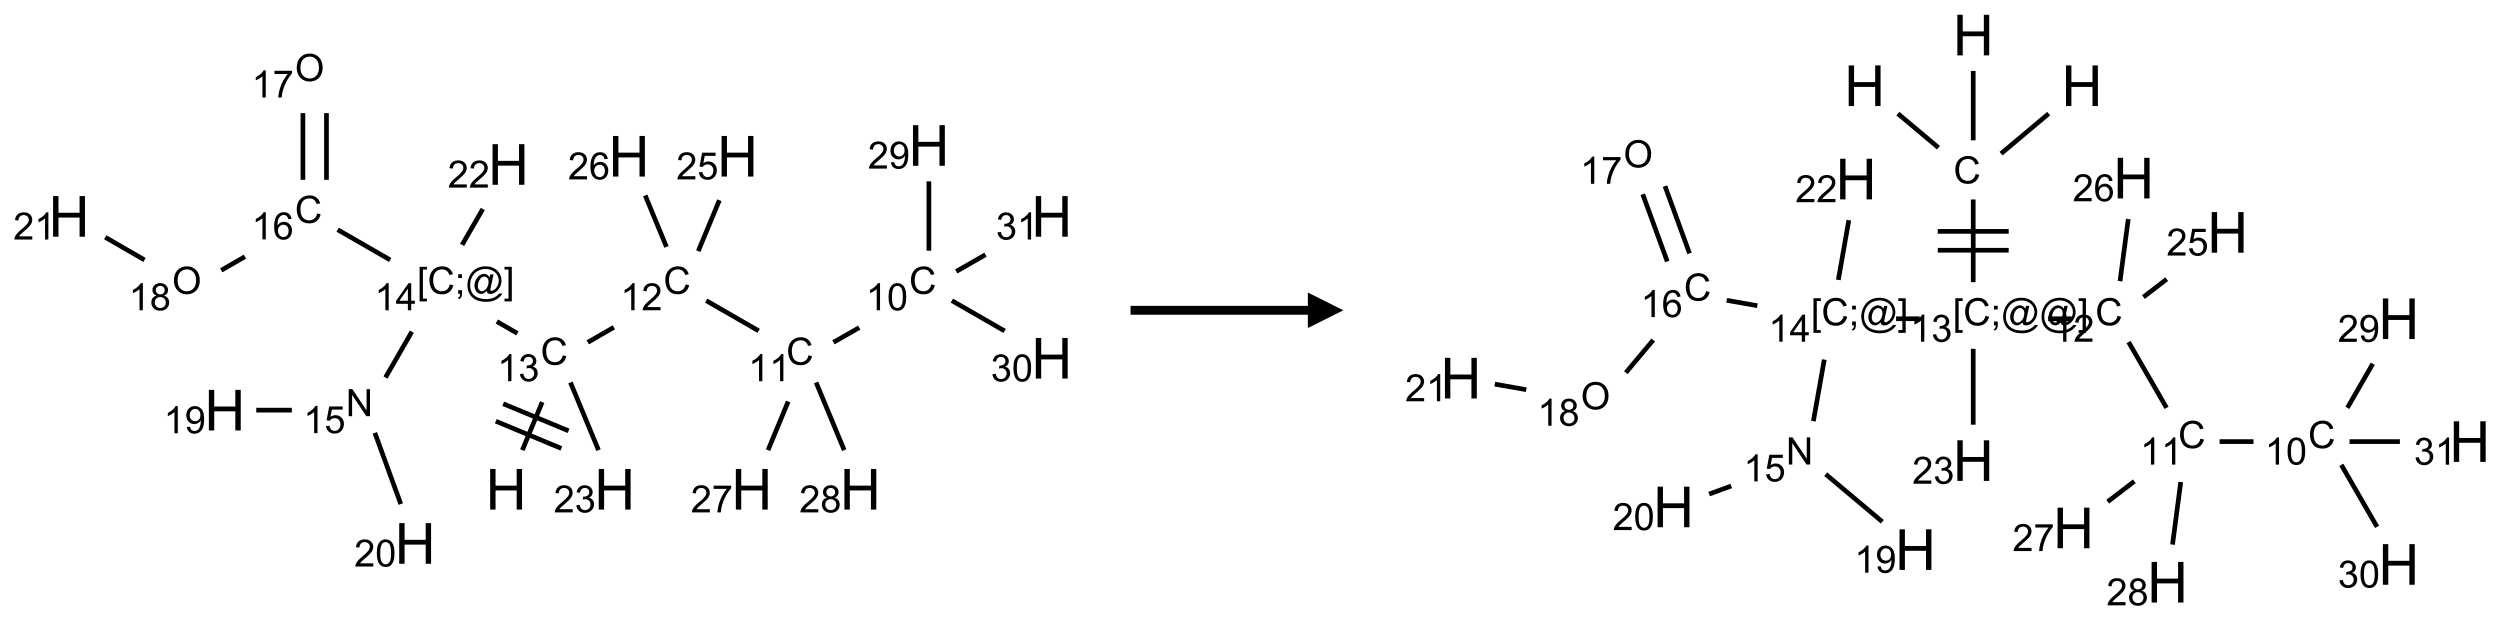 <?xml version="1.0" encoding="UTF-8"?>
<svg xmlns="http://www.w3.org/2000/svg" xmlns:xlink="http://www.w3.org/1999/xlink" width="705" height="175" viewBox="0 0 705 175">
<defs>
<g>
<g id="glyph-0-0">
<path d="M 2 0 L 2 -10 L 10 -10 L 10 0 Z M 2.25 -0.25 L 9.75 -0.25 L 9.75 -9.75 L 2.25 -9.75 Z M 2.25 -0.25 "/>
</g>
<g id="glyph-0-1">
<path d="M 1.281 0 L 1.281 -11.453 L 2.797 -11.453 L 2.797 -6.75 L 8.75 -6.75 L 8.75 -11.453 L 10.266 -11.453 L 10.266 0 L 8.75 0 L 8.75 -5.398 L 2.797 -5.398 L 2.797 0 Z M 1.281 0 "/>
</g>
<g id="glyph-1-0">
<path d="M 1.332 0 L 1.332 -6.668 L 6.668 -6.668 L 6.668 0 Z M 1.5 -0.168 L 6.5 -0.168 L 6.5 -6.5 L 1.5 -6.5 Z M 1.5 -0.168 "/>
</g>
<g id="glyph-1-1">
<path d="M 6.27 -2.676 L 7.281 -2.422 C 7.07 -1.594 6.688 -0.961 6.137 -0.523 C 5.586 -0.086 4.914 0.129 4.121 0.129 C 3.297 0.129 2.629 -0.039 2.113 -0.371 C 1.598 -0.707 1.203 -1.191 0.934 -1.828 C 0.664 -2.465 0.531 -3.145 0.531 -3.875 C 0.531 -4.672 0.684 -5.363 0.988 -5.957 C 1.293 -6.547 1.723 -6.996 2.285 -7.305 C 2.844 -7.613 3.461 -7.766 4.137 -7.766 C 4.898 -7.766 5.543 -7.57 6.062 -7.184 C 6.582 -6.793 6.945 -6.246 7.152 -5.543 L 6.156 -5.309 C 5.98 -5.863 5.723 -6.266 5.387 -6.52 C 5.051 -6.773 4.625 -6.902 4.113 -6.902 C 3.527 -6.902 3.039 -6.762 2.645 -6.48 C 2.25 -6.199 1.973 -5.82 1.812 -5.348 C 1.652 -4.871 1.574 -4.383 1.574 -3.879 C 1.574 -3.23 1.668 -2.664 1.855 -2.18 C 2.047 -1.695 2.34 -1.332 2.738 -1.094 C 3.137 -0.855 3.57 -0.734 4.035 -0.734 C 4.602 -0.734 5.082 -0.898 5.473 -1.223 C 5.867 -1.551 6.133 -2.035 6.27 -2.676 Z M 6.27 -2.676 "/>
</g>
<g id="glyph-1-2">
<path d="M 3.973 0 L 3.035 0 L 3.035 -5.973 C 2.809 -5.758 2.516 -5.543 2.148 -5.328 C 1.781 -5.113 1.453 -4.953 1.16 -4.844 L 1.16 -5.75 C 1.684 -5.996 2.145 -6.297 2.535 -6.645 C 2.93 -6.996 3.207 -7.336 3.371 -7.668 L 3.973 -7.668 Z M 3.973 0 "/>
</g>
<g id="glyph-1-3">
<path d="M 0.449 -2.016 L 1.387 -2.141 C 1.492 -1.609 1.676 -1.227 1.934 -0.992 C 2.191 -0.758 2.508 -0.641 2.879 -0.641 C 3.32 -0.641 3.695 -0.793 3.996 -1.098 C 4.301 -1.402 4.453 -1.781 4.453 -2.234 C 4.453 -2.664 4.312 -3.02 4.031 -3.301 C 3.75 -3.578 3.391 -3.719 2.957 -3.719 C 2.781 -3.719 2.562 -3.684 2.297 -3.613 L 2.402 -4.438 C 2.465 -4.43 2.516 -4.426 2.551 -4.426 C 2.949 -4.426 3.312 -4.531 3.629 -4.738 C 3.949 -4.949 4.109 -5.27 4.109 -5.703 C 4.109 -6.047 3.992 -6.332 3.762 -6.559 C 3.527 -6.785 3.227 -6.895 2.859 -6.895 C 2.496 -6.895 2.191 -6.781 1.949 -6.551 C 1.707 -6.324 1.547 -5.98 1.48 -5.52 L 0.543 -5.688 C 0.656 -6.316 0.918 -6.805 1.324 -7.148 C 1.73 -7.492 2.234 -7.668 2.84 -7.668 C 3.254 -7.668 3.641 -7.578 3.988 -7.398 C 4.34 -7.219 4.609 -6.977 4.793 -6.668 C 4.98 -6.359 5.074 -6.031 5.074 -5.684 C 5.074 -5.352 4.984 -5.051 4.809 -4.781 C 4.629 -4.512 4.367 -4.297 4.02 -4.137 C 4.473 -4.031 4.824 -3.816 5.074 -3.488 C 5.324 -3.16 5.449 -2.75 5.449 -2.254 C 5.449 -1.59 5.203 -1.023 4.719 -0.559 C 4.234 -0.098 3.617 0.137 2.875 0.137 C 2.203 0.137 1.648 -0.062 1.207 -0.465 C 0.762 -0.863 0.512 -1.379 0.449 -2.016 Z M 0.449 -2.016 "/>
</g>
<g id="glyph-1-4">
<path d="M 5.371 -0.902 L 5.371 0 L 0.324 0 C 0.316 -0.227 0.352 -0.441 0.434 -0.652 C 0.562 -0.996 0.766 -1.332 1.051 -1.668 C 1.332 -2 1.742 -2.387 2.277 -2.824 C 3.105 -3.504 3.668 -4.043 3.957 -4.441 C 4.25 -4.84 4.395 -5.215 4.395 -5.566 C 4.395 -5.938 4.262 -6.254 3.996 -6.508 C 3.73 -6.762 3.387 -6.891 2.957 -6.891 C 2.508 -6.891 2.145 -6.754 1.875 -6.484 C 1.605 -6.215 1.469 -5.84 1.465 -5.359 L 0.5 -5.457 C 0.566 -6.176 0.812 -6.727 1.246 -7.102 C 1.676 -7.477 2.254 -7.668 2.98 -7.668 C 3.711 -7.668 4.293 -7.465 4.719 -7.059 C 5.145 -6.652 5.359 -6.148 5.359 -5.547 C 5.359 -5.242 5.297 -4.941 5.172 -4.645 C 5.047 -4.352 4.84 -4.039 4.551 -3.715 C 4.262 -3.387 3.777 -2.938 3.105 -2.371 C 2.543 -1.898 2.18 -1.578 2.02 -1.41 C 1.859 -1.242 1.73 -1.07 1.625 -0.902 Z M 5.371 -0.902 "/>
</g>
<g id="glyph-1-5">
<path d="M 0.441 -3.766 C 0.441 -4.668 0.535 -5.395 0.723 -5.945 C 0.906 -6.496 1.184 -6.922 1.551 -7.219 C 1.918 -7.516 2.375 -7.668 2.934 -7.668 C 3.344 -7.668 3.703 -7.586 4.012 -7.418 C 4.32 -7.254 4.574 -7.016 4.777 -6.707 C 4.977 -6.395 5.137 -6.016 5.25 -5.57 C 5.363 -5.125 5.422 -4.523 5.422 -3.766 C 5.422 -2.871 5.328 -2.148 5.145 -1.598 C 4.961 -1.047 4.688 -0.621 4.32 -0.32 C 3.953 -0.02 3.492 0.129 2.934 0.129 C 2.195 0.129 1.617 -0.133 1.199 -0.66 C 0.695 -1.297 0.441 -2.332 0.441 -3.766 Z M 1.406 -3.766 C 1.406 -2.512 1.555 -1.68 1.848 -1.262 C 2.141 -0.848 2.5 -0.641 2.934 -0.641 C 3.363 -0.641 3.727 -0.848 4.02 -1.266 C 4.312 -1.684 4.457 -2.516 4.457 -3.766 C 4.457 -5.023 4.312 -5.859 4.02 -6.27 C 3.727 -6.684 3.359 -6.891 2.922 -6.891 C 2.492 -6.891 2.148 -6.707 1.891 -6.344 C 1.566 -5.879 1.406 -5.02 1.406 -3.766 Z M 1.406 -3.766 "/>
</g>
<g id="glyph-1-6">
<path d="M 0.582 -1.766 L 1.484 -1.848 C 1.562 -1.426 1.707 -1.117 1.922 -0.926 C 2.137 -0.734 2.414 -0.641 2.75 -0.641 C 3.039 -0.641 3.289 -0.707 3.508 -0.84 C 3.727 -0.973 3.902 -1.148 4.043 -1.367 C 4.18 -1.586 4.297 -1.887 4.391 -2.262 C 4.484 -2.637 4.531 -3.016 4.531 -3.406 C 4.531 -3.449 4.531 -3.512 4.527 -3.594 C 4.34 -3.297 4.082 -3.055 3.758 -2.867 C 3.434 -2.68 3.082 -2.59 2.703 -2.59 C 2.07 -2.59 1.535 -2.816 1.098 -3.277 C 0.66 -3.734 0.441 -4.34 0.441 -5.09 C 0.441 -5.863 0.672 -6.484 1.129 -6.957 C 1.586 -7.43 2.156 -7.668 2.844 -7.668 C 3.34 -7.668 3.793 -7.531 4.207 -7.266 C 4.617 -7 4.93 -6.617 5.145 -6.121 C 5.355 -5.629 5.465 -4.91 5.465 -3.973 C 5.465 -2.996 5.359 -2.223 5.145 -1.645 C 4.934 -1.066 4.617 -0.625 4.199 -0.324 C 3.781 -0.02 3.293 0.129 2.73 0.129 C 2.133 0.129 1.645 -0.035 1.266 -0.367 C 0.887 -0.699 0.66 -1.164 0.582 -1.766 Z M 4.422 -5.137 C 4.422 -5.676 4.277 -6.102 3.992 -6.418 C 3.707 -6.734 3.359 -6.891 2.957 -6.891 C 2.543 -6.891 2.18 -6.719 1.871 -6.379 C 1.562 -6.039 1.406 -5.598 1.406 -5.059 C 1.406 -4.57 1.555 -4.176 1.848 -3.871 C 2.141 -3.566 2.5 -3.418 2.934 -3.418 C 3.367 -3.418 3.723 -3.57 4.004 -3.871 C 4.281 -4.176 4.422 -4.598 4.422 -5.137 Z M 4.422 -5.137 "/>
</g>
<g id="glyph-1-7">
<path d="M 0.504 -6.637 L 0.504 -7.535 L 5.449 -7.535 L 5.449 -6.809 C 4.961 -6.289 4.48 -5.602 4.004 -4.746 C 3.527 -3.887 3.156 -3.004 2.895 -2.098 C 2.707 -1.461 2.59 -0.762 2.535 0 L 1.574 0 C 1.582 -0.602 1.703 -1.328 1.926 -2.176 C 2.152 -3.027 2.477 -3.848 2.898 -4.637 C 3.32 -5.426 3.77 -6.094 4.246 -6.637 Z M 0.504 -6.637 "/>
</g>
<g id="glyph-1-8">
<path d="M 1.887 -4.141 C 1.496 -4.281 1.207 -4.484 1.02 -4.75 C 0.832 -5.016 0.738 -5.328 0.738 -5.699 C 0.738 -6.254 0.938 -6.719 1.34 -7.098 C 1.738 -7.477 2.27 -7.668 2.934 -7.668 C 3.598 -7.668 4.137 -7.473 4.543 -7.086 C 4.949 -6.699 5.152 -6.227 5.152 -5.672 C 5.152 -5.316 5.059 -5.008 4.871 -4.746 C 4.688 -4.484 4.406 -4.281 4.027 -4.141 C 4.496 -3.988 4.852 -3.742 5.098 -3.402 C 5.34 -3.062 5.465 -2.656 5.465 -2.184 C 5.465 -1.531 5.234 -0.98 4.77 -0.535 C 4.309 -0.09 3.703 0.129 2.949 0.129 C 2.195 0.129 1.586 -0.094 1.125 -0.539 C 0.664 -0.984 0.434 -1.543 0.434 -2.207 C 0.434 -2.703 0.559 -3.121 0.809 -3.457 C 1.062 -3.793 1.422 -4.02 1.887 -4.141 Z M 1.699 -5.73 C 1.699 -5.367 1.812 -5.074 2.047 -4.844 C 2.281 -4.613 2.582 -4.5 2.953 -4.5 C 3.312 -4.5 3.609 -4.613 3.84 -4.84 C 4.07 -5.066 4.188 -5.348 4.188 -5.676 C 4.188 -6.02 4.07 -6.309 3.832 -6.543 C 3.594 -6.777 3.297 -6.895 2.941 -6.895 C 2.586 -6.895 2.289 -6.781 2.051 -6.551 C 1.816 -6.324 1.699 -6.047 1.699 -5.73 Z M 1.395 -2.203 C 1.395 -1.938 1.461 -1.676 1.586 -1.426 C 1.711 -1.176 1.902 -0.984 2.152 -0.848 C 2.402 -0.711 2.672 -0.641 2.957 -0.641 C 3.406 -0.641 3.777 -0.785 4.066 -1.074 C 4.359 -1.363 4.504 -1.727 4.504 -2.172 C 4.504 -2.625 4.355 -2.996 4.055 -3.293 C 3.754 -3.586 3.379 -3.734 2.926 -3.734 C 2.484 -3.734 2.121 -3.59 1.832 -3.297 C 1.543 -3.004 1.395 -2.641 1.395 -2.203 Z M 1.395 -2.203 "/>
</g>
<g id="glyph-1-9">
<path d="M 0.441 -2 L 1.426 -2.082 C 1.5 -1.605 1.668 -1.242 1.934 -1.004 C 2.199 -0.762 2.52 -0.641 2.895 -0.641 C 3.348 -0.641 3.73 -0.812 4.043 -1.152 C 4.355 -1.492 4.512 -1.941 4.512 -2.504 C 4.512 -3.039 4.359 -3.461 4.059 -3.77 C 3.758 -4.078 3.367 -4.234 2.879 -4.234 C 2.578 -4.234 2.305 -4.164 2.062 -4.027 C 1.82 -3.891 1.629 -3.715 1.488 -3.496 L 0.609 -3.609 L 1.348 -7.531 L 5.145 -7.531 L 5.145 -6.637 L 2.098 -6.637 L 1.688 -4.582 C 2.145 -4.902 2.625 -5.062 3.129 -5.062 C 3.797 -5.062 4.359 -4.832 4.816 -4.371 C 5.277 -3.91 5.504 -3.312 5.504 -2.59 C 5.504 -1.898 5.305 -1.301 4.902 -0.797 C 4.41 -0.18 3.742 0.129 2.895 0.129 C 2.199 0.129 1.633 -0.062 1.195 -0.453 C 0.758 -0.844 0.504 -1.359 0.441 -2 Z M 0.441 -2 "/>
</g>
<g id="glyph-1-10">
<path d="M 5.309 -5.766 L 4.375 -5.691 C 4.293 -6.059 4.172 -6.328 4.02 -6.496 C 3.766 -6.762 3.453 -6.895 3.082 -6.895 C 2.785 -6.895 2.523 -6.812 2.297 -6.645 C 2 -6.43 1.77 -6.117 1.598 -5.703 C 1.43 -5.289 1.34 -4.703 1.332 -3.938 C 1.559 -4.281 1.836 -4.535 2.16 -4.703 C 2.488 -4.871 2.828 -4.953 3.188 -4.953 C 3.812 -4.953 4.344 -4.723 4.785 -4.262 C 5.223 -3.801 5.441 -3.207 5.441 -2.48 C 5.441 -2 5.34 -1.555 5.133 -1.145 C 4.926 -0.73 4.641 -0.418 4.281 -0.199 C 3.922 0.02 3.512 0.129 3.051 0.129 C 2.27 0.129 1.633 -0.156 1.141 -0.73 C 0.648 -1.305 0.402 -2.254 0.402 -3.574 C 0.402 -5.051 0.672 -6.121 1.219 -6.793 C 1.695 -7.375 2.336 -7.668 3.141 -7.668 C 3.742 -7.668 4.234 -7.5 4.617 -7.16 C 5 -6.824 5.23 -6.359 5.309 -5.766 Z M 1.48 -2.473 C 1.48 -2.152 1.547 -1.844 1.684 -1.547 C 1.82 -1.25 2.016 -1.027 2.262 -0.871 C 2.508 -0.719 2.766 -0.641 3.035 -0.641 C 3.434 -0.641 3.773 -0.801 4.059 -1.121 C 4.344 -1.441 4.484 -1.875 4.484 -2.422 C 4.484 -2.949 4.344 -3.367 4.062 -3.668 C 3.781 -3.973 3.426 -4.125 3 -4.125 C 2.578 -4.125 2.219 -3.973 1.922 -3.668 C 1.625 -3.363 1.48 -2.969 1.48 -2.473 Z M 1.48 -2.473 "/>
</g>
<g id="glyph-1-11">
<path d="M 0.723 2.121 L 0.723 -7.637 L 2.793 -7.637 L 2.793 -6.859 L 1.66 -6.859 L 1.66 1.344 L 2.793 1.344 L 2.793 2.121 Z M 0.723 2.121 "/>
</g>
<g id="glyph-1-12">
<path d="M 0.949 -4.465 L 0.949 -5.531 L 2.016 -5.531 L 2.016 -4.465 Z M 0.949 0 L 0.949 -1.066 L 2.016 -1.066 L 2.016 0 C 2.016 0.391 1.945 0.711 1.809 0.949 C 1.668 1.191 1.449 1.379 1.145 1.512 L 0.887 1.109 C 1.082 1.023 1.23 0.895 1.324 0.727 C 1.418 0.559 1.469 0.316 1.48 0 Z M 0.949 0 "/>
</g>
<g id="glyph-1-13">
<path d="M 6.047 -0.848 C 5.82 -0.59 5.57 -0.379 5.289 -0.223 C 5.008 -0.062 4.73 0.016 4.449 0.016 C 4.141 0.016 3.84 -0.074 3.547 -0.254 C 3.254 -0.434 3.02 -0.715 2.836 -1.09 C 2.652 -1.465 2.562 -1.875 2.562 -2.324 C 2.562 -2.875 2.703 -3.43 2.988 -3.98 C 3.27 -4.535 3.621 -4.953 4.043 -5.23 C 4.461 -5.508 4.871 -5.645 5.266 -5.645 C 5.566 -5.645 5.855 -5.566 6.129 -5.41 C 6.402 -5.25 6.641 -5.012 6.84 -4.688 L 7.016 -5.496 L 7.949 -5.496 L 7.199 -2 C 7.094 -1.516 7.043 -1.246 7.043 -1.191 C 7.043 -1.098 7.078 -1.02 7.148 -0.949 C 7.219 -0.883 7.305 -0.848 7.406 -0.848 C 7.59 -0.848 7.832 -0.953 8.129 -1.168 C 8.527 -1.445 8.84 -1.816 9.07 -2.285 C 9.301 -2.75 9.418 -3.234 9.418 -3.73 C 9.418 -4.309 9.27 -4.852 8.973 -5.355 C 8.676 -5.859 8.23 -6.262 7.645 -6.562 C 7.055 -6.863 6.406 -7.016 5.691 -7.016 C 4.879 -7.016 4.137 -6.824 3.465 -6.445 C 2.793 -6.066 2.273 -5.52 1.902 -4.809 C 1.535 -4.098 1.348 -3.34 1.348 -2.527 C 1.348 -1.676 1.535 -0.941 1.902 -0.328 C 2.273 0.285 2.809 0.742 3.508 1.035 C 4.207 1.328 4.984 1.473 5.832 1.473 C 6.742 1.473 7.504 1.32 8.121 1.016 C 8.734 0.711 9.195 0.34 9.5 -0.098 L 10.441 -0.098 C 10.266 0.266 9.961 0.637 9.531 1.016 C 9.102 1.395 8.59 1.695 7.996 1.914 C 7.402 2.133 6.688 2.246 5.848 2.246 C 5.078 2.246 4.367 2.145 3.715 1.949 C 3.066 1.75 2.512 1.453 2.051 1.055 C 1.594 0.656 1.25 0.199 1.016 -0.316 C 0.723 -0.973 0.578 -1.684 0.578 -2.441 C 0.578 -3.289 0.75 -4.098 1.098 -4.863 C 1.523 -5.805 2.125 -6.527 2.902 -7.027 C 3.684 -7.527 4.629 -7.777 5.738 -7.777 C 6.602 -7.777 7.375 -7.602 8.059 -7.246 C 8.746 -6.895 9.285 -6.371 9.684 -5.672 C 10.02 -5.07 10.188 -4.418 10.188 -3.715 C 10.188 -2.707 9.832 -1.812 9.125 -1.031 C 8.492 -0.328 7.801 0.02 7.051 0.02 C 6.812 0.02 6.617 -0.016 6.473 -0.09 C 6.324 -0.16 6.215 -0.266 6.145 -0.402 C 6.102 -0.488 6.066 -0.637 6.047 -0.848 Z M 3.527 -2.262 C 3.527 -1.785 3.641 -1.414 3.863 -1.152 C 4.09 -0.887 4.348 -0.754 4.641 -0.754 C 4.836 -0.754 5.039 -0.812 5.254 -0.93 C 5.469 -1.047 5.676 -1.219 5.871 -1.449 C 6.066 -1.676 6.23 -1.969 6.355 -2.32 C 6.48 -2.672 6.543 -3.027 6.543 -3.379 C 6.543 -3.852 6.426 -4.219 6.191 -4.48 C 5.957 -4.738 5.672 -4.871 5.332 -4.871 C 5.109 -4.871 4.902 -4.812 4.707 -4.699 C 4.512 -4.586 4.32 -4.406 4.137 -4.156 C 3.953 -3.906 3.805 -3.602 3.691 -3.246 C 3.582 -2.887 3.527 -2.559 3.527 -2.262 Z M 3.527 -2.262 "/>
</g>
<g id="glyph-1-14">
<path d="M 2.27 2.121 L 0.203 2.121 L 0.203 1.344 L 1.332 1.344 L 1.332 -6.859 L 0.203 -6.859 L 0.203 -7.637 L 2.27 -7.637 Z M 2.27 2.121 "/>
</g>
<g id="glyph-1-15">
<path d="M 3.449 0 L 3.449 -1.828 L 0.137 -1.828 L 0.137 -2.688 L 3.621 -7.637 L 4.387 -7.637 L 4.387 -2.688 L 5.418 -2.688 L 5.418 -1.828 L 4.387 -1.828 L 4.387 0 Z M 3.449 -2.688 L 3.449 -6.129 L 1.059 -2.688 Z M 3.449 -2.688 "/>
</g>
<g id="glyph-1-16">
<path d="M 0.812 0 L 0.812 -7.637 L 1.848 -7.637 L 5.859 -1.641 L 5.859 -7.637 L 6.828 -7.637 L 6.828 0 L 5.793 0 L 1.781 -6 L 1.781 0 Z M 0.812 0 "/>
</g>
<g id="glyph-1-17">
<path d="M 0.516 -3.719 C 0.516 -4.984 0.855 -5.977 1.535 -6.695 C 2.215 -7.414 3.094 -7.77 4.172 -7.77 C 4.875 -7.77 5.512 -7.602 6.078 -7.266 C 6.645 -6.93 7.074 -6.461 7.371 -5.855 C 7.668 -5.254 7.816 -4.57 7.816 -3.809 C 7.816 -3.035 7.66 -2.34 7.348 -1.73 C 7.035 -1.117 6.594 -0.656 6.02 -0.34 C 5.449 -0.027 4.828 0.129 4.168 0.129 C 3.449 0.129 2.805 -0.043 2.238 -0.391 C 1.672 -0.738 1.246 -1.211 0.953 -1.812 C 0.66 -2.414 0.516 -3.047 0.516 -3.719 Z M 1.559 -3.703 C 1.559 -2.781 1.805 -2.059 2.301 -1.527 C 2.793 -1 3.414 -0.734 4.16 -0.734 C 4.922 -0.734 5.547 -1 6.039 -1.535 C 6.531 -2.07 6.777 -2.828 6.777 -3.812 C 6.777 -4.434 6.672 -4.977 6.461 -5.441 C 6.25 -5.902 5.945 -6.262 5.539 -6.52 C 5.133 -6.773 4.68 -6.902 4.176 -6.902 C 3.461 -6.902 2.848 -6.656 2.332 -6.164 C 1.816 -5.672 1.559 -4.852 1.559 -3.703 Z M 1.559 -3.703 "/>
</g>
</g>
</defs>
<path fill="none" stroke-width="0.033" stroke-linecap="butt" stroke-linejoin="miter" stroke="rgb(0%, 0%, 0%)" stroke-opacity="1" stroke-miterlimit="10" d="M 3.196 2.648 L 3.336 2.309 " transform="matrix(40, 0, 0, 40, 19.465, 21.021)"/>
<path fill="none" stroke-width="0.033" stroke-linecap="butt" stroke-linejoin="miter" stroke="rgb(0%, 0%, 0%)" stroke-opacity="1" stroke-miterlimit="10" d="M 3.522 2.512 L 3.061 2.321 " transform="matrix(40, 0, 0, 40, 19.465, 21.021)"/>
<path fill="none" stroke-width="0.033" stroke-linecap="butt" stroke-linejoin="miter" stroke="rgb(0%, 0%, 0%)" stroke-opacity="1" stroke-miterlimit="10" d="M 3.471 2.636 L 3.009 2.444 " transform="matrix(40, 0, 0, 40, 19.465, 21.021)"/>
<path fill="none" stroke-width="0.033" stroke-linecap="butt" stroke-linejoin="miter" stroke="rgb(0%, 0%, 0%)" stroke-opacity="1" stroke-miterlimit="10" d="M 3.657 1.888 L 3.841 1.782 " transform="matrix(40, 0, 0, 40, 19.465, 21.021)"/>
<path fill="none" stroke-width="0.033" stroke-linecap="butt" stroke-linejoin="miter" stroke="rgb(0%, 0%, 0%)" stroke-opacity="1" stroke-miterlimit="10" d="M 4.492 1.594 L 4.862 1.807 " transform="matrix(40, 0, 0, 40, 19.465, 21.021)"/>
<path fill="none" stroke-width="0.033" stroke-linecap="butt" stroke-linejoin="miter" stroke="rgb(0%, 0%, 0%)" stroke-opacity="1" stroke-miterlimit="10" d="M 5.389 1.888 L 5.571 1.784 " transform="matrix(40, 0, 0, 40, 19.465, 21.021)"/>
<path fill="none" stroke-width="0.033" stroke-linecap="butt" stroke-linejoin="miter" stroke="rgb(0%, 0%, 0%)" stroke-opacity="1" stroke-miterlimit="10" d="M 6.062 1.242 L 6.062 0.753 " transform="matrix(40, 0, 0, 40, 19.465, 21.021)"/>
<path fill="none" stroke-width="0.033" stroke-linecap="butt" stroke-linejoin="miter" stroke="rgb(0%, 0%, 0%)" stroke-opacity="1" stroke-miterlimit="10" d="M 6.224 1.594 L 6.596 1.808 " transform="matrix(40, 0, 0, 40, 19.465, 21.021)"/>
<path fill="none" stroke-width="0.033" stroke-linecap="butt" stroke-linejoin="miter" stroke="rgb(0%, 0%, 0%)" stroke-opacity="1" stroke-miterlimit="10" d="M 6.255 1.388 L 6.461 1.27 " transform="matrix(40, 0, 0, 40, 19.465, 21.021)"/>
<path fill="none" stroke-width="0.033" stroke-linecap="butt" stroke-linejoin="miter" stroke="rgb(0%, 0%, 0%)" stroke-opacity="1" stroke-miterlimit="10" d="M 5.07 2.305 L 4.928 2.648 " transform="matrix(40, 0, 0, 40, 19.465, 21.021)"/>
<path fill="none" stroke-width="0.033" stroke-linecap="butt" stroke-linejoin="miter" stroke="rgb(0%, 0%, 0%)" stroke-opacity="1" stroke-miterlimit="10" d="M 5.267 2.171 L 5.465 2.648 " transform="matrix(40, 0, 0, 40, 19.465, 21.021)"/>
<path fill="none" stroke-width="0.033" stroke-linecap="butt" stroke-linejoin="miter" stroke="rgb(0%, 0%, 0%)" stroke-opacity="1" stroke-miterlimit="10" d="M 4.436 1.245 L 4.585 0.886 " transform="matrix(40, 0, 0, 40, 19.465, 21.021)"/>
<path fill="none" stroke-width="0.033" stroke-linecap="butt" stroke-linejoin="miter" stroke="rgb(0%, 0%, 0%)" stroke-opacity="1" stroke-miterlimit="10" d="M 4.212 1.215 L 4.062 0.852 " transform="matrix(40, 0, 0, 40, 19.465, 21.021)"/>
<path fill="none" stroke-width="0.033" stroke-linecap="butt" stroke-linejoin="miter" stroke="rgb(0%, 0%, 0%)" stroke-opacity="1" stroke-miterlimit="10" d="M 3.161 1.825 L 3.016 1.741 " transform="matrix(40, 0, 0, 40, 19.465, 21.021)"/>
<path fill="none" stroke-width="0.033" stroke-linecap="butt" stroke-linejoin="miter" stroke="rgb(0%, 0%, 0%)" stroke-opacity="1" stroke-miterlimit="10" d="M 2.417 1.813 L 2.231 2.136 " transform="matrix(40, 0, 0, 40, 19.465, 21.021)"/>
<path fill="none" stroke-width="0.033" stroke-linecap="butt" stroke-linejoin="miter" stroke="rgb(0%, 0%, 0%)" stroke-opacity="1" stroke-miterlimit="10" d="M 1.571 2.366 L 1.32 2.366 " transform="matrix(40, 0, 0, 40, 19.465, 21.021)"/>
<path fill="none" stroke-width="0.033" stroke-linecap="butt" stroke-linejoin="miter" stroke="rgb(0%, 0%, 0%)" stroke-opacity="1" stroke-miterlimit="10" d="M 2.156 2.526 L 2.339 3.028 " transform="matrix(40, 0, 0, 40, 19.465, 21.021)"/>
<path fill="none" stroke-width="0.033" stroke-linecap="butt" stroke-linejoin="miter" stroke="rgb(0%, 0%, 0%)" stroke-opacity="1" stroke-miterlimit="10" d="M 2.264 1.307 L 1.894 1.094 " transform="matrix(40, 0, 0, 40, 19.465, 21.021)"/>
<path fill="none" stroke-width="0.033" stroke-linecap="butt" stroke-linejoin="miter" stroke="rgb(0%, 0%, 0%)" stroke-opacity="1" stroke-miterlimit="10" d="M 1.815 0.742 L 1.815 0.272 " transform="matrix(40, 0, 0, 40, 19.465, 21.021)"/>
<path fill="none" stroke-width="0.033" stroke-linecap="butt" stroke-linejoin="miter" stroke="rgb(0%, 0%, 0%)" stroke-opacity="1" stroke-miterlimit="10" d="M 1.649 0.742 L 1.649 0.272 " transform="matrix(40, 0, 0, 40, 19.465, 21.021)"/>
<path fill="none" stroke-width="0.033" stroke-linecap="butt" stroke-linejoin="miter" stroke="rgb(0%, 0%, 0%)" stroke-opacity="1" stroke-miterlimit="10" d="M 1.24 1.284 L 1.073 1.38 " transform="matrix(40, 0, 0, 40, 19.465, 21.021)"/>
<path fill="none" stroke-width="0.033" stroke-linecap="butt" stroke-linejoin="miter" stroke="rgb(0%, 0%, 0%)" stroke-opacity="1" stroke-miterlimit="10" d="M 0.532 1.307 L 0.255 1.147 " transform="matrix(40, 0, 0, 40, 19.465, 21.021)"/>
<path fill="none" stroke-width="0.033" stroke-linecap="butt" stroke-linejoin="miter" stroke="rgb(0%, 0%, 0%)" stroke-opacity="1" stroke-miterlimit="10" d="M 2.771 1.201 L 2.917 0.948 " transform="matrix(40, 0, 0, 40, 19.465, 21.021)"/>
<path fill="none" stroke-width="0.033" stroke-linecap="butt" stroke-linejoin="miter" stroke="rgb(0%, 0%, 0%)" stroke-opacity="1" stroke-miterlimit="10" d="M 3.535 2.171 L 3.733 2.648 " transform="matrix(40, 0, 0, 40, 19.465, 21.021)"/>
<g fill="rgb(0%, 0%, 0%)" fill-opacity="1">
<use xlink:href="#glyph-0-1" x="136.949" y="143.703"/>
</g>
<g fill="rgb(0%, 0%, 0%)" fill-opacity="1">
<use xlink:href="#glyph-1-1" x="152.438" y="102.867"/>
</g>
<g fill="rgb(0%, 0%, 0%)" fill-opacity="1">
<use xlink:href="#glyph-1-2" x="140.25" y="107.504"/>
<use xlink:href="#glyph-1-3" x="146.182" y="107.504"/>
</g>
<g fill="rgb(0%, 0%, 0%)" fill-opacity="1">
<use xlink:href="#glyph-1-1" x="187.078" y="82.867"/>
</g>
<g fill="rgb(0%, 0%, 0%)" fill-opacity="1">
<use xlink:href="#glyph-1-2" x="174.969" y="87.504"/>
<use xlink:href="#glyph-1-4" x="180.901" y="87.504"/>
</g>
<g fill="rgb(0%, 0%, 0%)" fill-opacity="1">
<use xlink:href="#glyph-1-1" x="221.719" y="102.867"/>
</g>
<g fill="rgb(0%, 0%, 0%)" fill-opacity="1">
<use xlink:href="#glyph-1-2" x="211.008" y="107.504"/>
<use xlink:href="#glyph-1-2" x="216.94" y="107.504"/>
</g>
<g fill="rgb(0%, 0%, 0%)" fill-opacity="1">
<use xlink:href="#glyph-1-1" x="256.359" y="82.867"/>
</g>
<g fill="rgb(0%, 0%, 0%)" fill-opacity="1">
<use xlink:href="#glyph-1-2" x="244.199" y="87.504"/>
<use xlink:href="#glyph-1-5" x="250.132" y="87.504"/>
</g>
<g fill="rgb(0%, 0%, 0%)" fill-opacity="1">
<use xlink:href="#glyph-0-1" x="256.18" y="46.75"/>
</g>
<g fill="rgb(0%, 0%, 0%)" fill-opacity="1">
<use xlink:href="#glyph-1-4" x="244.73" y="47.543"/>
<use xlink:href="#glyph-1-6" x="250.663" y="47.543"/>
</g>
<g fill="rgb(0%, 0%, 0%)" fill-opacity="1">
<use xlink:href="#glyph-0-1" x="290.82" y="106.75"/>
</g>
<g fill="rgb(0%, 0%, 0%)" fill-opacity="1">
<use xlink:href="#glyph-1-3" x="279.414" y="107.543"/>
<use xlink:href="#glyph-1-5" x="285.346" y="107.543"/>
</g>
<g fill="rgb(0%, 0%, 0%)" fill-opacity="1">
<use xlink:href="#glyph-0-1" x="290.82" y="66.75"/>
</g>
<g fill="rgb(0%, 0%, 0%)" fill-opacity="1">
<use xlink:href="#glyph-1-3" x="280.859" y="67.543"/>
<use xlink:href="#glyph-1-2" x="286.792" y="67.543"/>
</g>
<g fill="rgb(0%, 0%, 0%)" fill-opacity="1">
<use xlink:href="#glyph-0-1" x="206.23" y="143.703"/>
</g>
<g fill="rgb(0%, 0%, 0%)" fill-opacity="1">
<use xlink:href="#glyph-1-4" x="194.801" y="144.496"/>
<use xlink:href="#glyph-1-7" x="200.733" y="144.496"/>
</g>
<g fill="rgb(0%, 0%, 0%)" fill-opacity="1">
<use xlink:href="#glyph-0-1" x="236.848" y="143.703"/>
</g>
<g fill="rgb(0%, 0%, 0%)" fill-opacity="1">
<use xlink:href="#glyph-1-4" x="225.398" y="144.496"/>
<use xlink:href="#glyph-1-8" x="231.331" y="144.496"/>
</g>
<g fill="rgb(0%, 0%, 0%)" fill-opacity="1">
<use xlink:href="#glyph-0-1" x="202.203" y="49.793"/>
</g>
<g fill="rgb(0%, 0%, 0%)" fill-opacity="1">
<use xlink:href="#glyph-1-4" x="190.715" y="50.586"/>
<use xlink:href="#glyph-1-9" x="196.647" y="50.586"/>
</g>
<g fill="rgb(0%, 0%, 0%)" fill-opacity="1">
<use xlink:href="#glyph-0-1" x="171.59" y="49.793"/>
</g>
<g fill="rgb(0%, 0%, 0%)" fill-opacity="1">
<use xlink:href="#glyph-1-4" x="160.164" y="50.586"/>
<use xlink:href="#glyph-1-10" x="166.096" y="50.586"/>
</g>
<g fill="rgb(0%, 0%, 0%)" fill-opacity="1">
<use xlink:href="#glyph-1-11" x="117.602" y="82.875"/>
<use xlink:href="#glyph-1-1" x="120.565" y="82.875"/>
<use xlink:href="#glyph-1-12" x="128.268" y="82.875"/>
<use xlink:href="#glyph-1-13" x="131.232" y="82.875"/>
<use xlink:href="#glyph-1-14" x="142.06" y="82.875"/>
</g>
<g fill="rgb(0%, 0%, 0%)" fill-opacity="1">
<use xlink:href="#glyph-1-2" x="105.641" y="87.504"/>
<use xlink:href="#glyph-1-15" x="111.573" y="87.504"/>
</g>
<g fill="rgb(0%, 0%, 0%)" fill-opacity="1">
<use xlink:href="#glyph-1-16" x="97.516" y="117.375"/>
</g>
<g fill="rgb(0%, 0%, 0%)" fill-opacity="1">
<use xlink:href="#glyph-1-2" x="85.555" y="122.145"/>
<use xlink:href="#glyph-1-9" x="91.487" y="122.145"/>
</g>
<g fill="rgb(0%, 0%, 0%)" fill-opacity="1">
<use xlink:href="#glyph-0-1" x="57.617" y="121.391"/>
</g>
<g fill="rgb(0%, 0%, 0%)" fill-opacity="1">
<use xlink:href="#glyph-1-2" x="46.164" y="122.184"/>
<use xlink:href="#glyph-1-6" x="52.096" y="122.184"/>
</g>
<g fill="rgb(0%, 0%, 0%)" fill-opacity="1">
<use xlink:href="#glyph-0-1" x="111.297" y="158.977"/>
</g>
<g fill="rgb(0%, 0%, 0%)" fill-opacity="1">
<use xlink:href="#glyph-1-4" x="99.891" y="159.77"/>
<use xlink:href="#glyph-1-5" x="105.823" y="159.77"/>
</g>
<g fill="rgb(0%, 0%, 0%)" fill-opacity="1">
<use xlink:href="#glyph-1-1" x="83.152" y="62.867"/>
</g>
<g fill="rgb(0%, 0%, 0%)" fill-opacity="1">
<use xlink:href="#glyph-1-2" x="70.973" y="67.504"/>
<use xlink:href="#glyph-1-10" x="76.905" y="67.504"/>
</g>
<g fill="rgb(0%, 0%, 0%)" fill-opacity="1">
<use xlink:href="#glyph-1-17" x="83.168" y="22.871"/>
</g>
<g fill="rgb(0%, 0%, 0%)" fill-opacity="1">
<use xlink:href="#glyph-1-2" x="70.969" y="27.504"/>
<use xlink:href="#glyph-1-7" x="76.901" y="27.504"/>
</g>
<g fill="rgb(0%, 0%, 0%)" fill-opacity="1">
<use xlink:href="#glyph-1-17" x="48.527" y="82.871"/>
</g>
<g fill="rgb(0%, 0%, 0%)" fill-opacity="1">
<use xlink:href="#glyph-1-2" x="36.312" y="87.504"/>
<use xlink:href="#glyph-1-8" x="42.245" y="87.504"/>
</g>
<g fill="rgb(0%, 0%, 0%)" fill-opacity="1">
<use xlink:href="#glyph-0-1" x="13.691" y="66.75"/>
</g>
<g fill="rgb(0%, 0%, 0%)" fill-opacity="1">
<use xlink:href="#glyph-1-4" x="3.734" y="67.543"/>
<use xlink:href="#glyph-1-2" x="9.667" y="67.543"/>
</g>
<g fill="rgb(0%, 0%, 0%)" fill-opacity="1">
<use xlink:href="#glyph-0-1" x="137.617" y="52.109"/>
</g>
<g fill="rgb(0%, 0%, 0%)" fill-opacity="1">
<use xlink:href="#glyph-1-4" x="126.262" y="52.898"/>
<use xlink:href="#glyph-1-4" x="132.194" y="52.898"/>
</g>
<g fill="rgb(0%, 0%, 0%)" fill-opacity="1">
<use xlink:href="#glyph-0-1" x="167.562" y="143.703"/>
</g>
<g fill="rgb(0%, 0%, 0%)" fill-opacity="1">
<use xlink:href="#glyph-1-4" x="156.133" y="144.496"/>
<use xlink:href="#glyph-1-3" x="162.065" y="144.496"/>
</g>
<path fill-rule="nonzero" fill="rgb(0%, 0%, 0%)" fill-opacity="1" d="M 318.816 88.75 L 368.816 88.75 L 368.816 92.5 L 378.816 87.5 L 368.816 82.5 L 368.816 86.25 L 318.816 86.25 "/>
<path fill="none" stroke-width="0.033" stroke-linecap="butt" stroke-linejoin="miter" stroke="rgb(0%, 0%, 0%)" stroke-opacity="1" stroke-miterlimit="10" d="M 3.081 0.554 L 3.367 0.794 " transform="matrix(40, 0, 0, 40, 411.969, 9.889)"/>
<path fill="none" stroke-width="0.033" stroke-linecap="butt" stroke-linejoin="miter" stroke="rgb(0%, 0%, 0%)" stroke-opacity="1" stroke-miterlimit="10" d="M 3.808 0.836 L 4.144 0.554 " transform="matrix(40, 0, 0, 40, 411.969, 9.889)"/>
<path fill="none" stroke-width="0.033" stroke-linecap="butt" stroke-linejoin="miter" stroke="rgb(0%, 0%, 0%)" stroke-opacity="1" stroke-miterlimit="10" d="M 3.612 0.742 L 3.612 0.253 " transform="matrix(40, 0, 0, 40, 411.969, 9.889)"/>
<path fill="none" stroke-width="0.033" stroke-linecap="butt" stroke-linejoin="miter" stroke="rgb(0%, 0%, 0%)" stroke-opacity="1" stroke-miterlimit="10" d="M 3.612 1.159 L 3.612 1.742 " transform="matrix(40, 0, 0, 40, 411.969, 9.889)"/>
<path fill="none" stroke-width="0.033" stroke-linecap="butt" stroke-linejoin="miter" stroke="rgb(0%, 0%, 0%)" stroke-opacity="1" stroke-miterlimit="10" d="M 3.362 1.517 L 3.862 1.517 " transform="matrix(40, 0, 0, 40, 411.969, 9.889)"/>
<path fill="none" stroke-width="0.033" stroke-linecap="butt" stroke-linejoin="miter" stroke="rgb(0%, 0%, 0%)" stroke-opacity="1" stroke-miterlimit="10" d="M 3.362 1.384 L 3.862 1.384 " transform="matrix(40, 0, 0, 40, 411.969, 9.889)"/>
<path fill="none" stroke-width="0.033" stroke-linecap="butt" stroke-linejoin="miter" stroke="rgb(0%, 0%, 0%)" stroke-opacity="1" stroke-miterlimit="10" d="M 4.14 2 L 4.307 2 " transform="matrix(40, 0, 0, 40, 411.969, 9.889)"/>
<path fill="none" stroke-width="0.033" stroke-linecap="butt" stroke-linejoin="miter" stroke="rgb(0%, 0%, 0%)" stroke-opacity="1" stroke-miterlimit="10" d="M 4.707 2.164 L 4.975 2.628 " transform="matrix(40, 0, 0, 40, 411.969, 9.889)"/>
<path fill="none" stroke-width="0.033" stroke-linecap="butt" stroke-linejoin="miter" stroke="rgb(0%, 0%, 0%)" stroke-opacity="1" stroke-miterlimit="10" d="M 5.349 2.866 L 5.588 2.866 " transform="matrix(40, 0, 0, 40, 411.969, 9.889)"/>
<path fill="none" stroke-width="0.033" stroke-linecap="butt" stroke-linejoin="miter" stroke="rgb(0%, 0%, 0%)" stroke-opacity="1" stroke-miterlimit="10" d="M 6.25 2.628 L 6.429 2.317 " transform="matrix(40, 0, 0, 40, 411.969, 9.889)"/>
<path fill="none" stroke-width="0.033" stroke-linecap="butt" stroke-linejoin="miter" stroke="rgb(0%, 0%, 0%)" stroke-opacity="1" stroke-miterlimit="10" d="M 6.207 3.03 L 6.459 3.467 " transform="matrix(40, 0, 0, 40, 411.969, 9.889)"/>
<path fill="none" stroke-width="0.033" stroke-linecap="butt" stroke-linejoin="miter" stroke="rgb(0%, 0%, 0%)" stroke-opacity="1" stroke-miterlimit="10" d="M 6.265 2.866 L 6.62 2.866 " transform="matrix(40, 0, 0, 40, 411.969, 9.889)"/>
<path fill="none" stroke-width="0.033" stroke-linecap="butt" stroke-linejoin="miter" stroke="rgb(0%, 0%, 0%)" stroke-opacity="1" stroke-miterlimit="10" d="M 4.748 3.146 L 4.56 3.29 " transform="matrix(40, 0, 0, 40, 411.969, 9.889)"/>
<path fill="none" stroke-width="0.033" stroke-linecap="butt" stroke-linejoin="miter" stroke="rgb(0%, 0%, 0%)" stroke-opacity="1" stroke-miterlimit="10" d="M 5.075 3.151 L 5.017 3.592 " transform="matrix(40, 0, 0, 40, 411.969, 9.889)"/>
<path fill="none" stroke-width="0.033" stroke-linecap="butt" stroke-linejoin="miter" stroke="rgb(0%, 0%, 0%)" stroke-opacity="1" stroke-miterlimit="10" d="M 4.812 1.847 L 4.976 1.721 " transform="matrix(40, 0, 0, 40, 411.969, 9.889)"/>
<path fill="none" stroke-width="0.033" stroke-linecap="butt" stroke-linejoin="miter" stroke="rgb(0%, 0%, 0%)" stroke-opacity="1" stroke-miterlimit="10" d="M 4.647 1.735 L 4.705 1.297 " transform="matrix(40, 0, 0, 40, 411.969, 9.889)"/>
<path fill="none" stroke-width="0.033" stroke-linecap="butt" stroke-linejoin="miter" stroke="rgb(0%, 0%, 0%)" stroke-opacity="1" stroke-miterlimit="10" d="M 3.235 2 L 3.068 2 " transform="matrix(40, 0, 0, 40, 411.969, 9.889)"/>
<path fill="none" stroke-width="0.033" stroke-linecap="butt" stroke-linejoin="miter" stroke="rgb(0%, 0%, 0%)" stroke-opacity="1" stroke-miterlimit="10" d="M 2.562 2.288 L 2.485 2.722 " transform="matrix(40, 0, 0, 40, 411.969, 9.889)"/>
<path fill="none" stroke-width="0.033" stroke-linecap="butt" stroke-linejoin="miter" stroke="rgb(0%, 0%, 0%)" stroke-opacity="1" stroke-miterlimit="10" d="M 2.572 3.096 L 2.971 3.431 " transform="matrix(40, 0, 0, 40, 411.969, 9.889)"/>
<path fill="none" stroke-width="0.033" stroke-linecap="butt" stroke-linejoin="miter" stroke="rgb(0%, 0%, 0%)" stroke-opacity="1" stroke-miterlimit="10" d="M 1.906 3.179 L 1.75 3.236 " transform="matrix(40, 0, 0, 40, 411.969, 9.889)"/>
<path fill="none" stroke-width="0.033" stroke-linecap="butt" stroke-linejoin="miter" stroke="rgb(0%, 0%, 0%)" stroke-opacity="1" stroke-miterlimit="10" d="M 2.09 1.908 L 1.874 1.87 " transform="matrix(40, 0, 0, 40, 411.969, 9.889)"/>
<path fill="none" stroke-width="0.033" stroke-linecap="butt" stroke-linejoin="miter" stroke="rgb(0%, 0%, 0%)" stroke-opacity="1" stroke-miterlimit="10" d="M 1.612 1.539 L 1.439 1.065 " transform="matrix(40, 0, 0, 40, 411.969, 9.889)"/>
<path fill="none" stroke-width="0.033" stroke-linecap="butt" stroke-linejoin="miter" stroke="rgb(0%, 0%, 0%)" stroke-opacity="1" stroke-miterlimit="10" d="M 1.455 1.596 L 1.282 1.122 " transform="matrix(40, 0, 0, 40, 411.969, 9.889)"/>
<path fill="none" stroke-width="0.033" stroke-linecap="butt" stroke-linejoin="miter" stroke="rgb(0%, 0%, 0%)" stroke-opacity="1" stroke-miterlimit="10" d="M 1.356 2.15 L 1.163 2.38 " transform="matrix(40, 0, 0, 40, 411.969, 9.889)"/>
<path fill="none" stroke-width="0.033" stroke-linecap="butt" stroke-linejoin="miter" stroke="rgb(0%, 0%, 0%)" stroke-opacity="1" stroke-miterlimit="10" d="M 0.461 2.5 L 0.239 2.461 " transform="matrix(40, 0, 0, 40, 411.969, 9.889)"/>
<path fill="none" stroke-width="0.033" stroke-linecap="butt" stroke-linejoin="miter" stroke="rgb(0%, 0%, 0%)" stroke-opacity="1" stroke-miterlimit="10" d="M 2.661 1.726 L 2.735 1.305 " transform="matrix(40, 0, 0, 40, 411.969, 9.889)"/>
<path fill="none" stroke-width="0.033" stroke-linecap="butt" stroke-linejoin="miter" stroke="rgb(0%, 0%, 0%)" stroke-opacity="1" stroke-miterlimit="10" d="M 3.612 2.212 L 3.612 2.747 " transform="matrix(40, 0, 0, 40, 411.969, 9.889)"/>
<g fill="rgb(0%, 0%, 0%)" fill-opacity="1">
<use xlink:href="#glyph-0-1" x="520.051" y="29.906"/>
</g>
<g fill="rgb(0%, 0%, 0%)" fill-opacity="1">
<use xlink:href="#glyph-1-1" x="550.871" y="51.734"/>
</g>
<g fill="rgb(0%, 0%, 0%)" fill-opacity="1">
<use xlink:href="#glyph-0-1" x="581.336" y="29.906"/>
</g>
<g fill="rgb(0%, 0%, 0%)" fill-opacity="1">
<use xlink:href="#glyph-0-1" x="550.691" y="15.617"/>
</g>
<g fill="rgb(0%, 0%, 0%)" fill-opacity="1">
<use xlink:href="#glyph-1-11" x="550.676" y="91.742"/>
<use xlink:href="#glyph-1-1" x="553.639" y="91.742"/>
<use xlink:href="#glyph-1-12" x="561.342" y="91.742"/>
<use xlink:href="#glyph-1-13" x="564.306" y="91.742"/>
<use xlink:href="#glyph-1-13" x="575.134" y="91.742"/>
<use xlink:href="#glyph-1-14" x="585.962" y="91.742"/>
</g>
<g fill="rgb(0%, 0%, 0%)" fill-opacity="1">
<use xlink:href="#glyph-1-2" x="538.688" y="96.371"/>
<use xlink:href="#glyph-1-3" x="544.62" y="96.371"/>
</g>
<g fill="rgb(0%, 0%, 0%)" fill-opacity="1">
<use xlink:href="#glyph-1-1" x="590.871" y="91.734"/>
</g>
<g fill="rgb(0%, 0%, 0%)" fill-opacity="1">
<use xlink:href="#glyph-1-2" x="578.766" y="96.371"/>
<use xlink:href="#glyph-1-4" x="584.698" y="96.371"/>
</g>
<g fill="rgb(0%, 0%, 0%)" fill-opacity="1">
<use xlink:href="#glyph-1-1" x="614.246" y="126.375"/>
</g>
<g fill="rgb(0%, 0%, 0%)" fill-opacity="1">
<use xlink:href="#glyph-1-2" x="603.535" y="131.012"/>
<use xlink:href="#glyph-1-2" x="609.467" y="131.012"/>
</g>
<g fill="rgb(0%, 0%, 0%)" fill-opacity="1">
<use xlink:href="#glyph-1-1" x="650.871" y="126.375"/>
</g>
<g fill="rgb(0%, 0%, 0%)" fill-opacity="1">
<use xlink:href="#glyph-1-2" x="638.715" y="131.012"/>
<use xlink:href="#glyph-1-5" x="644.647" y="131.012"/>
</g>
<g fill="rgb(0%, 0%, 0%)" fill-opacity="1">
<use xlink:href="#glyph-0-1" x="670.691" y="95.617"/>
</g>
<g fill="rgb(0%, 0%, 0%)" fill-opacity="1">
<use xlink:href="#glyph-1-4" x="659.246" y="96.41"/>
<use xlink:href="#glyph-1-6" x="665.178" y="96.41"/>
</g>
<g fill="rgb(0%, 0%, 0%)" fill-opacity="1">
<use xlink:href="#glyph-0-1" x="670.691" y="164.898"/>
</g>
<g fill="rgb(0%, 0%, 0%)" fill-opacity="1">
<use xlink:href="#glyph-1-3" x="659.285" y="165.691"/>
<use xlink:href="#glyph-1-5" x="665.217" y="165.691"/>
</g>
<g fill="rgb(0%, 0%, 0%)" fill-opacity="1">
<use xlink:href="#glyph-0-1" x="690.691" y="130.258"/>
</g>
<g fill="rgb(0%, 0%, 0%)" fill-opacity="1">
<use xlink:href="#glyph-1-3" x="680.734" y="131.051"/>
<use xlink:href="#glyph-1-2" x="686.667" y="131.051"/>
</g>
<g fill="rgb(0%, 0%, 0%)" fill-opacity="1">
<use xlink:href="#glyph-0-1" x="578.957" y="154.609"/>
</g>
<g fill="rgb(0%, 0%, 0%)" fill-opacity="1">
<use xlink:href="#glyph-1-4" x="567.527" y="155.398"/>
<use xlink:href="#glyph-1-7" x="573.46" y="155.398"/>
</g>
<g fill="rgb(0%, 0%, 0%)" fill-opacity="1">
<use xlink:href="#glyph-0-1" x="605.473" y="169.914"/>
</g>
<g fill="rgb(0%, 0%, 0%)" fill-opacity="1">
<use xlink:href="#glyph-1-4" x="594.023" y="170.707"/>
<use xlink:href="#glyph-1-8" x="599.956" y="170.707"/>
</g>
<g fill="rgb(0%, 0%, 0%)" fill-opacity="1">
<use xlink:href="#glyph-0-1" x="622.426" y="71.266"/>
</g>
<g fill="rgb(0%, 0%, 0%)" fill-opacity="1">
<use xlink:href="#glyph-1-4" x="610.938" y="72.059"/>
<use xlink:href="#glyph-1-9" x="616.87" y="72.059"/>
</g>
<g fill="rgb(0%, 0%, 0%)" fill-opacity="1">
<use xlink:href="#glyph-0-1" x="595.914" y="55.957"/>
</g>
<g fill="rgb(0%, 0%, 0%)" fill-opacity="1">
<use xlink:href="#glyph-1-4" x="584.488" y="56.75"/>
<use xlink:href="#glyph-1-10" x="590.421" y="56.75"/>
</g>
<g fill="rgb(0%, 0%, 0%)" fill-opacity="1">
<use xlink:href="#glyph-1-11" x="510.676" y="91.742"/>
<use xlink:href="#glyph-1-1" x="513.639" y="91.742"/>
<use xlink:href="#glyph-1-12" x="521.342" y="91.742"/>
<use xlink:href="#glyph-1-13" x="524.306" y="91.742"/>
<use xlink:href="#glyph-1-14" x="535.134" y="91.742"/>
</g>
<g fill="rgb(0%, 0%, 0%)" fill-opacity="1">
<use xlink:href="#glyph-1-2" x="498.719" y="96.371"/>
<use xlink:href="#glyph-1-15" x="504.651" y="96.371"/>
</g>
<g fill="rgb(0%, 0%, 0%)" fill-opacity="1">
<use xlink:href="#glyph-1-16" x="503.645" y="130.992"/>
</g>
<g fill="rgb(0%, 0%, 0%)" fill-opacity="1">
<use xlink:href="#glyph-1-2" x="491.684" y="135.762"/>
<use xlink:href="#glyph-1-9" x="497.616" y="135.762"/>
</g>
<g fill="rgb(0%, 0%, 0%)" fill-opacity="1">
<use xlink:href="#glyph-0-1" x="534.387" y="160.719"/>
</g>
<g fill="rgb(0%, 0%, 0%)" fill-opacity="1">
<use xlink:href="#glyph-1-2" x="522.938" y="161.512"/>
<use xlink:href="#glyph-1-6" x="528.87" y="161.512"/>
</g>
<g fill="rgb(0%, 0%, 0%)" fill-opacity="1">
<use xlink:href="#glyph-0-1" x="466.16" y="148.688"/>
</g>
<g fill="rgb(0%, 0%, 0%)" fill-opacity="1">
<use xlink:href="#glyph-1-4" x="454.754" y="149.48"/>
<use xlink:href="#glyph-1-5" x="460.686" y="149.48"/>
</g>
<g fill="rgb(0%, 0%, 0%)" fill-opacity="1">
<use xlink:href="#glyph-1-1" x="474.855" y="84.789"/>
</g>
<g fill="rgb(0%, 0%, 0%)" fill-opacity="1">
<use xlink:href="#glyph-1-2" x="462.676" y="89.422"/>
<use xlink:href="#glyph-1-10" x="468.608" y="89.422"/>
</g>
<g fill="rgb(0%, 0%, 0%)" fill-opacity="1">
<use xlink:href="#glyph-1-17" x="457.816" y="47.203"/>
</g>
<g fill="rgb(0%, 0%, 0%)" fill-opacity="1">
<use xlink:href="#glyph-1-2" x="445.613" y="51.836"/>
<use xlink:href="#glyph-1-7" x="451.546" y="51.836"/>
</g>
<g fill="rgb(0%, 0%, 0%)" fill-opacity="1">
<use xlink:href="#glyph-1-17" x="445.785" y="115.434"/>
</g>
<g fill="rgb(0%, 0%, 0%)" fill-opacity="1">
<use xlink:href="#glyph-1-2" x="433.566" y="120.066"/>
<use xlink:href="#glyph-1-8" x="439.499" y="120.066"/>
</g>
<g fill="rgb(0%, 0%, 0%)" fill-opacity="1">
<use xlink:href="#glyph-0-1" x="406.195" y="112.367"/>
</g>
<g fill="rgb(0%, 0%, 0%)" fill-opacity="1">
<use xlink:href="#glyph-1-4" x="396.238" y="113.16"/>
<use xlink:href="#glyph-1-2" x="402.171" y="113.16"/>
</g>
<g fill="rgb(0%, 0%, 0%)" fill-opacity="1">
<use xlink:href="#glyph-0-1" x="517.637" y="56.223"/>
</g>
<g fill="rgb(0%, 0%, 0%)" fill-opacity="1">
<use xlink:href="#glyph-1-4" x="506.285" y="57.016"/>
<use xlink:href="#glyph-1-4" x="512.217" y="57.016"/>
</g>
<g fill="rgb(0%, 0%, 0%)" fill-opacity="1">
<use xlink:href="#glyph-0-1" x="550.691" y="135.617"/>
</g>
<g fill="rgb(0%, 0%, 0%)" fill-opacity="1">
<use xlink:href="#glyph-1-4" x="539.262" y="136.41"/>
<use xlink:href="#glyph-1-3" x="545.194" y="136.41"/>
</g>
</svg>
